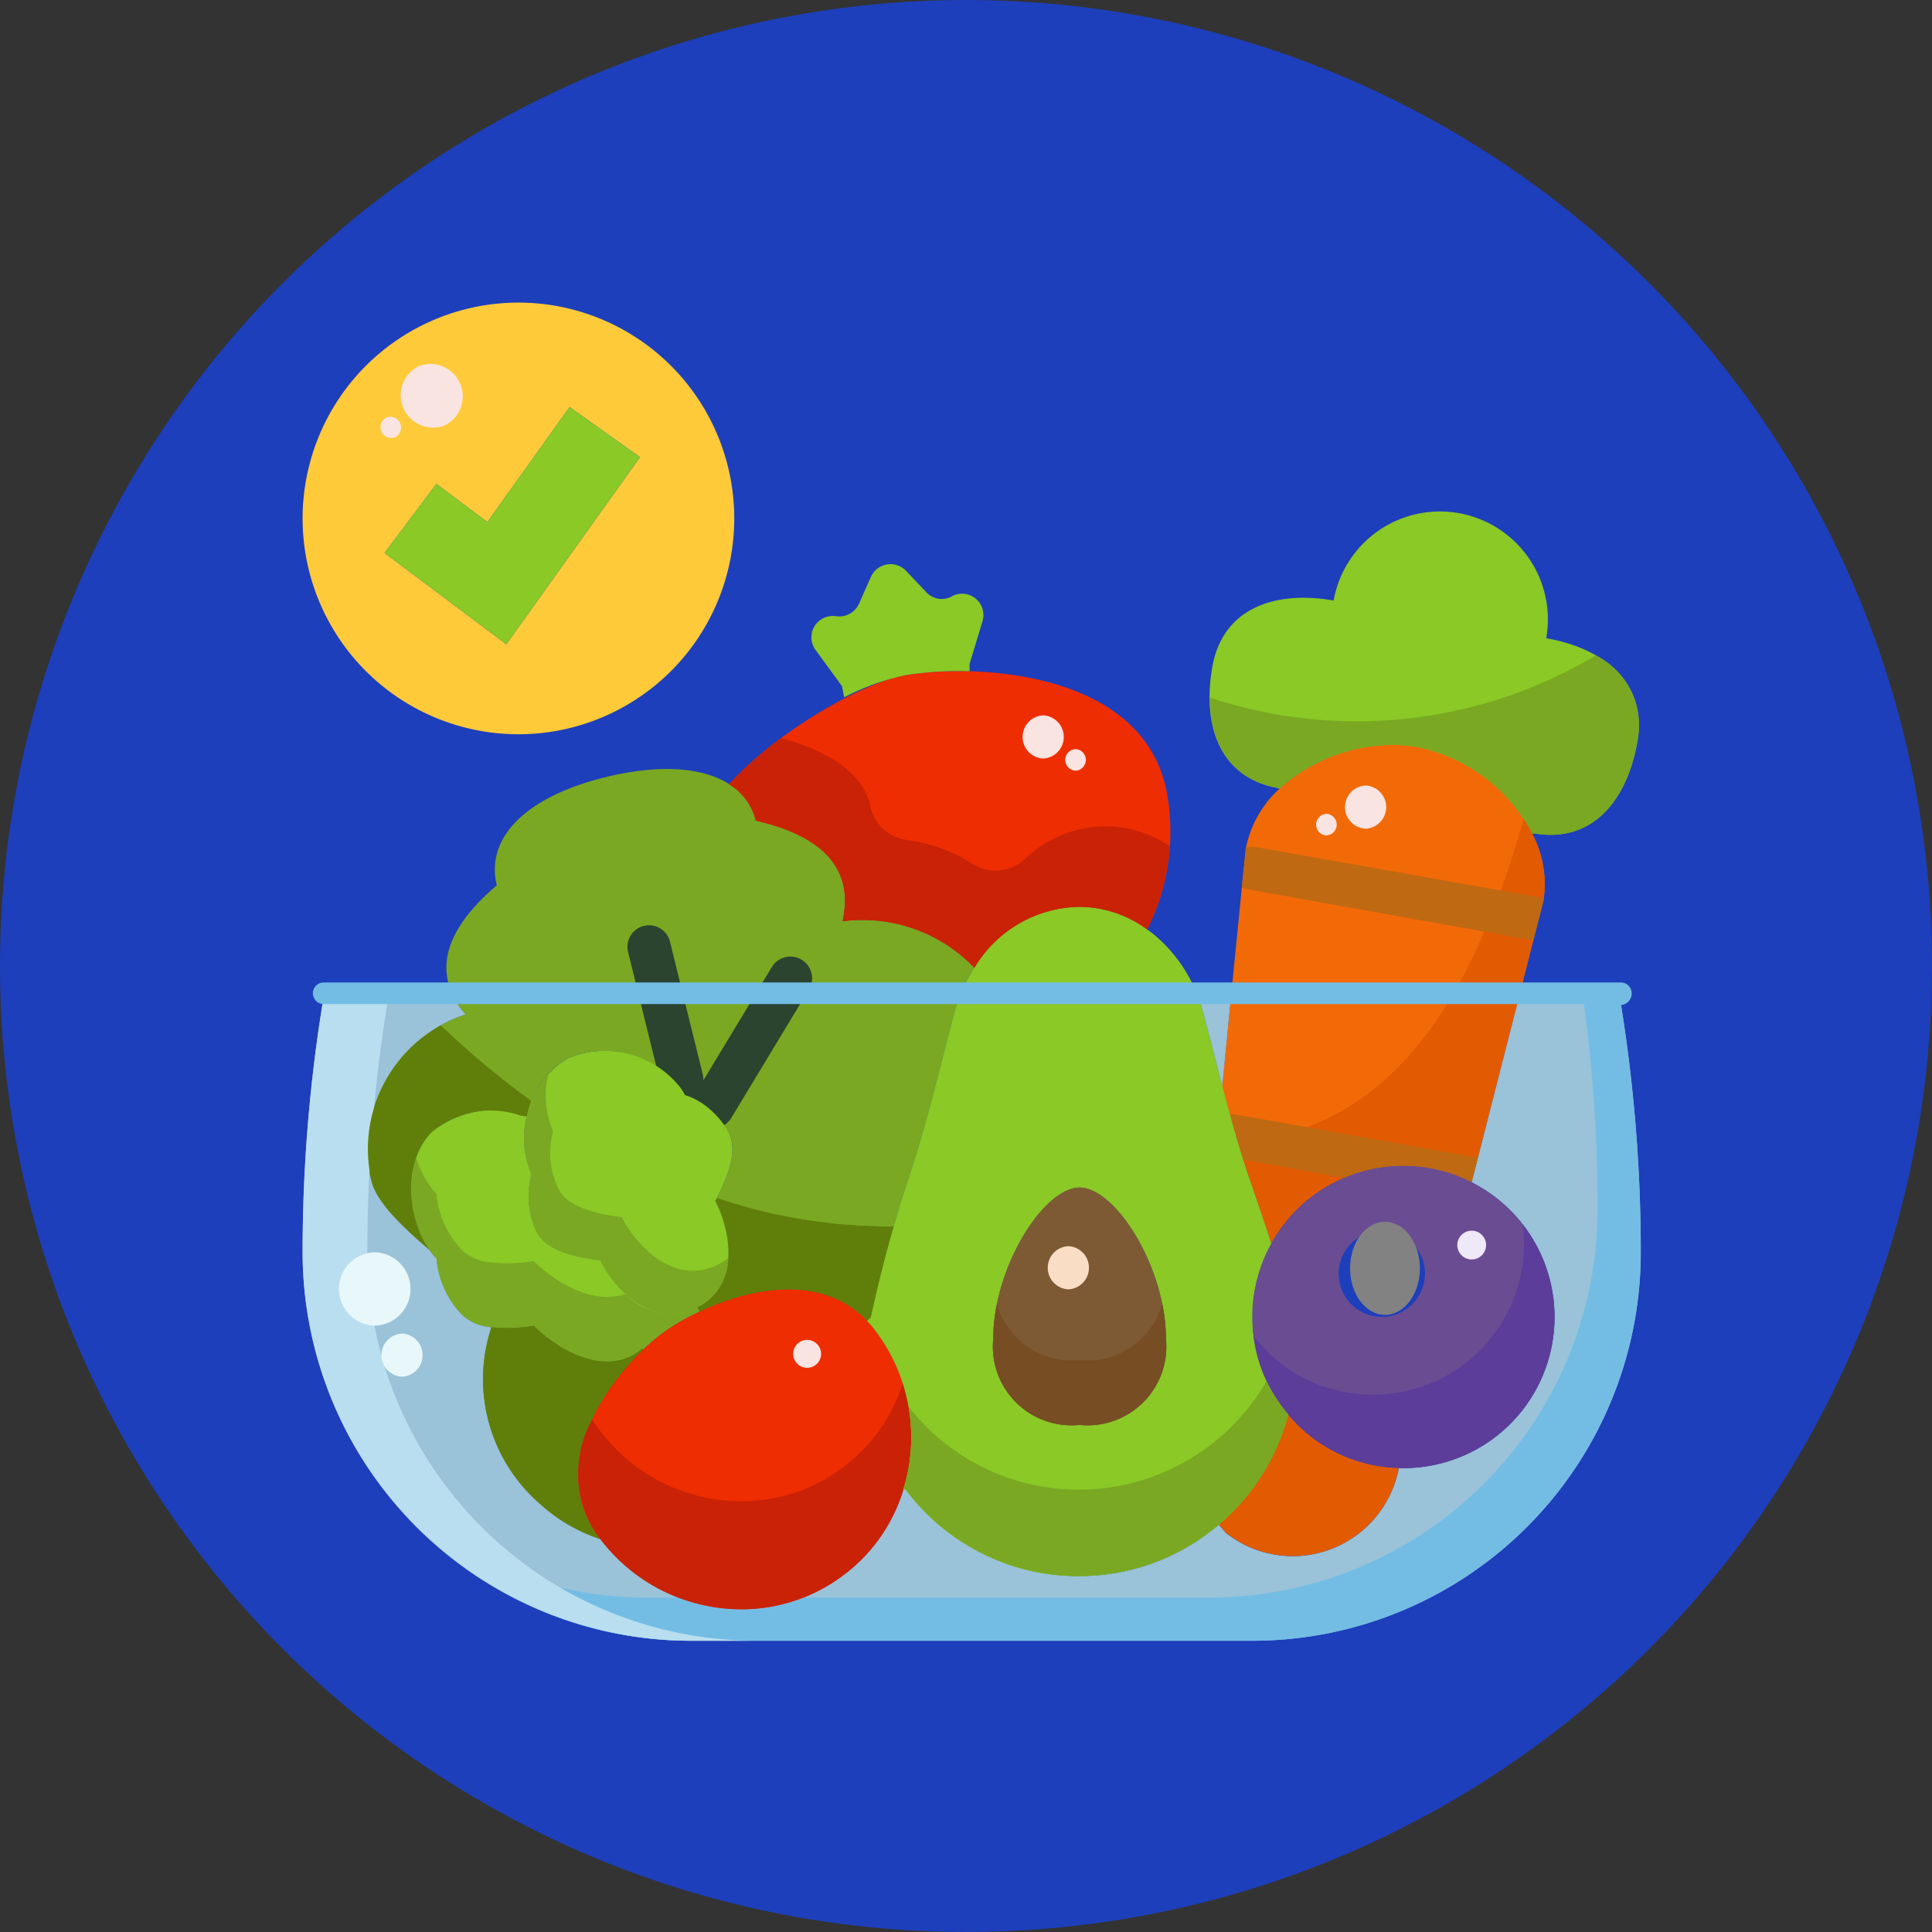 <svg xmlns="http://www.w3.org/2000/svg" width="83" height="83" viewBox="0 0 83 83">
  <rect x="0" y="0" width="83" height="83" fill="#333333" stroke="none"/>
  <g id="Grupo_1099806" data-name="Grupo 1099806" transform="translate(-329.813 -2327)">
    <circle id="Elipse_11524" data-name="Elipse 11524" cx="41.5" cy="41.5" r="41.5" transform="translate(329.813 2327)" fill="#1d3fbb"/>
    <g id="vegetales" transform="translate(341.813 2339)">
      <path id="Trazado_873994" data-name="Trazado 873994" d="M57.007,25.319a4.632,4.632,0,0,1,.473,2.874s-.074.278-.2.788l-12.3-2.188-.362-.037.083-.835a4.656,4.656,0,0,1,1.437-2.541,7.3,7.3,0,0,1,4.859-1.892,5.775,5.775,0,0,1,1.066.093,7.161,7.161,0,0,1,4.951,3.737Z" transform="translate(-3.174 -1.491)" fill="#f26a07"/>
      <g id="Grupo_1099796" data-name="Grupo 1099796" transform="translate(3.763 21.04)">
        <path id="Trazado_873995" data-name="Trazado 873995" d="M16.2,49.383c-1.456,1.261-3.533.148-4.664-.983a6.627,6.627,0,0,1-1.817.065,7.086,7.086,0,0,0,2.068,7.575A7.165,7.165,0,0,0,14.4,57.57c-.028-.037-.056-.065-.083-.1-2.133-2.884.1-6.287,1.919-8.039Z" transform="translate(-4.371 -24.489)" fill="#7aa822"/>
        <g id="Grupo_1099794" data-name="Grupo 1099794" transform="translate(0 9.631)">
          <path id="Trazado_873996" data-name="Trazado 873996" d="M7.633,33H16.59l1.085,4.386c-.009,0-.028-.009-.037-.009a4.09,4.09,0,0,0-5-1.595,3.611,3.611,0,0,0-1.762,2.439h-.009a4.448,4.448,0,0,0-4.089.723c-1.317,1.317-1.057,3.765-.111,5.081-.76-.658-2.142-1.836-2.457-2.837-.936-2.921,1.076-6.342,4.006-7.279A3.574,3.574,0,0,1,7.633,33Z" transform="translate(-3.98 -33)" fill="#7aa822"/>
        </g>
        <g id="Grupo_1099795" data-name="Grupo 1099795" transform="translate(3.416)">
          <path id="Trazado_873997" data-name="Trazado 873997" d="M22.772,33l-3.041,5.016a3.087,3.087,0,0,0-1.066-.631L17.58,33Z" transform="translate(-8.386 -23.369)" fill="#7aa822"/>
          <path id="Trazado_873998" data-name="Trazado 873998" d="M26.671,47.177c-1.966-2.2-5.137-1.521-7.288-.5l-.093-.185c1.817-.936,1.474-3.208.77-4.571.491-.918,1-2.1.584-2.911a3.6,3.6,0,0,0-.788-.983v-.009L22.9,33H30.63a5.461,5.461,0,0,0-.3.853c-.612,2.309-1.15,4.636-1.9,6.9a61.936,61.936,0,0,0-1.752,6.416Z" transform="translate(-8.51 -23.369)" fill="#7aa822"/>
          <path id="Trazado_873999" data-name="Trazado 873999" d="M24.684,29.147a6.654,6.654,0,0,1,5.665,2,5.816,5.816,0,0,0-.566,1.094H7.9c-.723-1.641.287-3.236,1.929-4.636-.491-1.984,1.159-3.774,4.636-4.636,2.309-.575,4.191-.445,5.341.287a2.522,2.522,0,0,1,1.15,1.567C23.451,25.392,25.25,26.644,24.684,29.147Z" transform="translate(-7.664 -22.613)" fill="#7aa822"/>
        </g>
      </g>
      <g id="Grupo_1099797" data-name="Grupo 1099797" transform="translate(3.763 32.052)">
        <path id="Trazado_874000" data-name="Trazado 874000" d="M16.2,49.383c-1.456,1.261-3.533.148-4.664-.983a6.627,6.627,0,0,1-1.817.065,7.086,7.086,0,0,0,2.068,7.575A7.165,7.165,0,0,0,14.4,57.57c-.028-.037-.056-.065-.083-.1-2.133-2.884.1-6.287,1.919-8.039Z" transform="translate(-4.371 -35.501)" fill="#607f0a"/>
        <path id="Trazado_874001" data-name="Trazado 874001" d="M10.6,38.366l.25.037a4.772,4.772,0,0,1,.21-.649A36.907,36.907,0,0,1,7.15,34.489,6.066,6.066,0,0,0,4.212,41.3c.315,1,1.7,2.179,2.457,2.837-.946-1.317-1.205-3.765.111-5.081a3.918,3.918,0,0,1,3.82-.686Z" transform="translate(-3.98 -34.489)" fill="#607f0a"/>
        <path id="Trazado_874002" data-name="Trazado 874002" d="M20.124,42.485l-.064.125c.7,1.363,1.048,3.635-.77,4.571l.093.185c2.114-1,5.23-1.669,7.2.4l.167-.167c.28-1.307.621-2.6.992-3.891A22.876,22.876,0,0,1,20.124,42.485Z" transform="translate(-5.094 -35.071)" fill="#607f0a"/>
      </g>
      <path id="Trazado_874003" data-name="Trazado 874003" d="M56.427,32.576H44.03l.538-5.406.362.037,12.3,2.188C57.058,30.081,56.779,31.194,56.427,32.576Z" transform="translate(-3.131 -1.904)" fill="#f26a07"/>
      <path id="Trazado_874004" data-name="Trazado 874004" d="M41.627,32.709H31.52a6.3,6.3,0,0,1,.575-1.113A5.345,5.345,0,0,1,36.536,29H36.6a4.9,4.9,0,0,1,2.893.964,4.816,4.816,0,0,1,.427.334A6.406,6.406,0,0,1,41.627,32.709Z" transform="translate(-2.221 -2.038)" fill="#8ac926"/>
      <path id="Trazado_874005" data-name="Trazado 874005" d="M44,33H56.4c-.566,2.225-1.326,5.146-2.077,8.113a6.468,6.468,0,0,0-2.93-.7h-.037L44.2,39.148c-.213-.714-.408-1.437-.593-2.16Z" transform="translate(-3.101 -2.329)" fill="#f26a07"/>
      <path id="Trazado_874006" data-name="Trazado 874006" d="M45.266,51.109l-.009.009a9.31,9.31,0,0,1-8.966,6.917h-.065a9.256,9.256,0,0,1-4.237-1.029,9.544,9.544,0,0,1-3.245-2.726h-.009a7.6,7.6,0,0,0-1.178-6.741,2.867,2.867,0,0,0-.306-.362l.009-.009a61.936,61.936,0,0,1,1.752-6.416c.751-2.262,1.289-4.59,1.9-6.9a5.461,5.461,0,0,1,.3-.853H41.316a6.585,6.585,0,0,1,.287.853c.278,1.048.547,2.1.816,3.134.185.723.38,1.446.593,2.16.158.538.325,1.076.5,1.6.232.7.733,2.1,1.011,3a6.459,6.459,0,0,0-.816,3.153,6.344,6.344,0,0,0,1.558,4.2ZM40,47.836c0-3.069-2.17-6.491-3.709-6.491s-3.709,3.421-3.709,6.491a3.382,3.382,0,0,0,3.709,3.709A3.382,3.382,0,0,0,40,47.836Z" transform="translate(-1.91 -2.329)" fill="#8ac926"/>
      <path id="Trazado_874007" data-name="Trazado 874007" d="M6.818,44.419c-.946-1.317-1.205-3.765.111-5.081a4.448,4.448,0,0,1,4.089-.723,3.854,3.854,0,0,0,.185,2.559,3.52,3.52,0,0,0,.232,2.485c.417.807,1.678,1.076,2.717,1.205.7,1.372,2.355,2.958,4.173,2.021l.093.185a9.218,9.218,0,0,0-1.586.918A8.456,8.456,0,0,0,16,48.7l-.037-.046c-1.456,1.261-3.533.148-4.664-.983a6.681,6.681,0,0,1-1.827.065,2.056,2.056,0,0,1-1.252-.529,3.984,3.984,0,0,1-1.1-2.42,1.931,1.931,0,0,1-.3-.371Z" transform="translate(-0.366 -2.723)" fill="#8ac926"/>
      <path id="Trazado_874008" data-name="Trazado 874008" d="M39.583,23.374a9.32,9.32,0,0,1-.844,5.758l-.028.037a4.9,4.9,0,0,0-2.893-.964h-.065A5.346,5.346,0,0,0,31.3,30.819a6.654,6.654,0,0,0-5.665-2c.566-2.5-1.233-3.755-3.727-4.321a2.522,2.522,0,0,0-1.15-1.567c2.012-2.216,5.656-4.349,7.594-4.683,3.041-.519,10.32-.176,11.229,5.128Z" transform="translate(-1.438 -1.242)" fill="#ee2d02"/>
      <path id="Trazado_874009" data-name="Trazado 874009" d="M42.42,33h1.493l-.389,3.987c-.269-1.038-.538-2.086-.816-3.134A6.585,6.585,0,0,0,42.42,33Z" transform="translate(-3.014 -2.329)" fill="#9ac2d8"/>
      <path id="Trazado_874010" data-name="Trazado 874010" d="M57.57,33.074,57.561,33H53.3c-.575,2.244-1.326,5.183-2.077,8.123A6.487,6.487,0,0,1,48.289,53.4a1.37,1.37,0,0,1-.195-.009,4.644,4.644,0,0,1-4.562,3.792,4.747,4.747,0,0,1-.807-.074,4.59,4.59,0,0,1-2.058-.927l-.306-.352a9.172,9.172,0,0,1-5.981,2.207h-.065a9.11,9.11,0,0,1-4.191-1.011,9.207,9.207,0,0,1-3.208-2.7l-.1-.028a7.182,7.182,0,0,1-2.633,3.737,7.262,7.262,0,0,1-4.339,1.428A7.612,7.612,0,0,1,13.8,56.45a7.165,7.165,0,0,1-2.615-1.53,7.086,7.086,0,0,1-2.068-7.575,2.082,2.082,0,0,1-1.261-.529,3.984,3.984,0,0,1-1.1-2.42,1.931,1.931,0,0,1-.3-.371c-.76-.658-2.142-1.836-2.457-2.837C3.058,38.267,5.071,34.845,8,33.909A3.574,3.574,0,0,1,7.416,33H1.927l-.009.074A66.923,66.923,0,0,0,1,44.127a16.691,16.691,0,0,0,16.69,16.69H41.8a16.691,16.691,0,0,0,16.69-16.69A66.923,66.923,0,0,0,57.57,33.074Z" transform="translate(0 -2.329)" fill="#9ac2d8"/>
      <path id="Trazado_874011" data-name="Trazado 874011" d="M58.8,44.127a16.691,16.691,0,0,1-16.69,16.69H18A16.589,16.589,0,0,1,5.32,54.957a16.563,16.563,0,0,0,10.83,4.006H40.258a16.691,16.691,0,0,0,16.69-16.69A66.032,66.032,0,0,0,56.3,33h1.576l.009.074A66.923,66.923,0,0,1,58.8,44.127Z" transform="translate(-0.314 -2.329)" fill="#73bde5"/>
      <path id="Trazado_874012" data-name="Trazado 874012" d="M20.472,60.817H17.69A16.718,16.718,0,0,1,1,44.127a66.923,66.923,0,0,1,.918-11.053L1.927,33H4.709l-.009.074a66.923,66.923,0,0,0-.918,11.053,16.718,16.718,0,0,0,16.69,16.69Z" transform="translate(0 -2.329)" fill="#b9deef"/>
      <path id="Trazado_874013" data-name="Trazado 874013" d="M10.272,1A9.272,9.272,0,1,1,1,10.272,9.276,9.276,0,0,1,10.272,1ZM9.753,15.678l5.74-8.039L12.47,5.488,8.937,10.43,6.749,8.789,4.523,11.756Z" transform="translate(0)" fill="#ffca3a"/>
      <path id="Trazado_874014" data-name="Trazado 874014" d="M15.769,7.991,10.03,16.03,4.8,12.108,7.025,9.141l2.188,1.641L12.746,5.84Z" transform="translate(-0.277 -0.352)" fill="#8ac926"/>
      <path id="Trazado_874015" data-name="Trazado 874015" d="M18.417,47.23a9.218,9.218,0,0,0-1.586.918,8.456,8.456,0,0,0-.835.714l-.037-.046c-1.456,1.261-3.533.148-4.664-.983a6.627,6.627,0,0,1-1.817.065,2.082,2.082,0,0,1-1.261-.529,3.984,3.984,0,0,1-1.1-2.42,1.931,1.931,0,0,1-.3-.371,4.62,4.62,0,0,1-.575-3.969A4.154,4.154,0,0,0,6.818,41.8a1.931,1.931,0,0,0,.3.371,3.984,3.984,0,0,0,1.1,2.42,2.082,2.082,0,0,0,1.261.529,6.627,6.627,0,0,0,1.817-.065c.955.955,2.587,1.9,3.95,1.409a2.608,2.608,0,0,0,3.078.584Z" transform="translate(-0.366 -2.883)" fill="#7aa822"/>
      <path id="Trazado_874016" data-name="Trazado 874016" d="M30.606,14.5a.918.918,0,0,1,1.317,1.076l-.556,1.836v.306a14.779,14.779,0,0,0-2.735.167,10.446,10.446,0,0,0-2.652.955l-.093-.482L24.755,16.81a.917.917,0,0,1,.723-1.465.9.9,0,0,1,.158.009.928.928,0,0,0,.983-.538l.51-1.15a.922.922,0,0,1,1.511-.26l.862.909a.909.909,0,0,0,.668.3.923.923,0,0,0,.436-.111Z" transform="translate(-1.715 -0.882)" fill="#8ac926"/>
      <path id="Trazado_874017" data-name="Trazado 874017" d="M57.485,16.122c2.522.445,4.358,1.947,3.913,4.46S59.46,24.95,56.938,24.5l-.046.028A7.161,7.161,0,0,0,51.94,20.8a5.775,5.775,0,0,0-1.066-.093,7.3,7.3,0,0,0-4.859,1.892l-.037-.037c-2.522-.445-3.282-2.689-2.837-5.211s2.689-3.292,5.211-2.847a4.638,4.638,0,0,1,9.133,1.623Z" transform="translate(-3.058 -0.704)" fill="#8ac926"/>
      <path id="Trazado_874018" data-name="Trazado 874018" d="M43.037,19.16c.008,1.942.877,3.519,2.942,3.883l.037.037a7.3,7.3,0,0,1,4.859-1.892,5.775,5.775,0,0,1,1.066.093,7.161,7.161,0,0,1,4.951,3.737l.046-.028c2.522.445,4.015-1.4,4.46-3.922a3.368,3.368,0,0,0-1.778-3.722A20.047,20.047,0,0,1,43.037,19.16Z" transform="translate(-3.059 -1.19)" fill="#7aa822"/>
      <path id="Trazado_874019" data-name="Trazado 874019" d="M57.472,24.918c-.389,1.356-.823,2.69-1.326,3.964l1.969.35c.13-.51.2-.788.2-.788a4.632,4.632,0,0,0-.473-2.874,5.935,5.935,0,0,0-.374-.652Z" transform="translate(-4.013 -1.741)" fill="#e25b00"/>
      <path id="Trazado_874020" data-name="Trazado 874020" d="M45.272,39.039l6.2,1.1h.037a6.357,6.357,0,0,1,2.93.7c.751-2.939,1.5-5.879,2.077-8.123.352-1.382.631-2.494.807-3.18l-1.969-.35C53.406,34.143,50.449,38.181,45.272,39.039Z" transform="translate(-3.222 -2.052)" fill="#e25b00"/>
      <path id="Trazado_874021" data-name="Trazado 874021" d="M44.25,39.63,51.4,40.9a6.469,6.469,0,0,0-5.638,3.338c-.121-.38-.278-.844-.436-1.317-.213-.64-.436-1.28-.575-1.688-.176-.529-.343-1.066-.5-1.6Z" transform="translate(-3.147 -2.811)" fill="#e25b00"/>
      <path id="Trazado_874022" data-name="Trazado 874022" d="M46.436,52.52a6.375,6.375,0,0,0,4.747,2.29A4.644,4.644,0,0,1,46.621,58.6a4.747,4.747,0,0,1-.807-.074,4.59,4.59,0,0,1-2.058-.927l-.306-.352a9.212,9.212,0,0,0,2.986-4.729Z" transform="translate(-3.089 -3.749)" fill="#e25b00"/>
      <g id="Grupo_1099798" data-name="Grupo 1099798" transform="translate(3.763 32.052)">
        <path id="Trazado_874023" data-name="Trazado 874023" d="M16.2,49.383c-1.456,1.261-3.533.148-4.664-.983a6.627,6.627,0,0,1-1.817.065,7.086,7.086,0,0,0,2.068,7.575A7.165,7.165,0,0,0,14.4,57.57c-.028-.037-.056-.065-.083-.1-2.133-2.884.1-6.287,1.919-8.039Z" transform="translate(-4.371 -35.501)" fill="#607f0a"/>
        <path id="Trazado_874024" data-name="Trazado 874024" d="M10.6,38.366l.25.037a4.772,4.772,0,0,1,.21-.649A36.907,36.907,0,0,1,7.15,34.489,6.066,6.066,0,0,0,4.212,41.3c.315,1,1.7,2.179,2.457,2.837-.946-1.317-1.205-3.765.111-5.081a3.918,3.918,0,0,1,3.82-.686Z" transform="translate(-3.98 -34.489)" fill="#607f0a"/>
        <path id="Trazado_874025" data-name="Trazado 874025" d="M20.124,42.485l-.064.125c.7,1.363,1.048,3.635-.77,4.571l.093.185c2.114-1,5.23-1.669,7.2.4l.167-.167c.28-1.307.621-2.6.992-3.891A22.876,22.876,0,0,1,20.124,42.485Z" transform="translate(-5.094 -35.071)" fill="#607f0a"/>
      </g>
      <path id="Trazado_874026" data-name="Trazado 874026" d="M14.725,57.448c-.028-.037-.056-.065-.083-.1-2.133-2.884.1-6.287,1.919-8.039a8.456,8.456,0,0,1,.835-.714,9.218,9.218,0,0,1,1.586-.918c2.114-1,5.23-1.669,7.2.4a3.813,3.813,0,0,1,.389.464A7.577,7.577,0,0,1,27.743,55.3a7.182,7.182,0,0,1-2.633,3.737,7.262,7.262,0,0,1-4.339,1.428,7.612,7.612,0,0,1-6.046-3.013Z" transform="translate(-0.929 -3.327)" fill="#ee2d02"/>
      <path id="Trazado_874027" data-name="Trazado 874027" d="M27.744,55.613A7.182,7.182,0,0,1,25.11,59.35a7.262,7.262,0,0,1-4.339,1.428,7.612,7.612,0,0,1-6.046-3.013c-.028-.037-.056-.065-.083-.1a4.725,4.725,0,0,1-.269-5.044,3.429,3.429,0,0,0,.269.408c.028.037.056.065.083.1a7.612,7.612,0,0,0,6.046,3.013,7.277,7.277,0,0,0,6.945-5.072A7.525,7.525,0,0,1,27.744,55.613Z" transform="translate(-0.93 -3.644)" fill="#c92206"/>
      <g id="Grupo_1099799" data-name="Grupo 1099799" transform="translate(14.956 27.748)">
        <path id="Trazado_874028" data-name="Trazado 874028" d="M19.314,36.507a.913.913,0,0,1-.454.77,1.728,1.728,0,0,0-.343-.13,2.467,2.467,0,0,0-.4-.556,3.746,3.746,0,0,0-.825-.677L16.078,31a.927.927,0,0,1,1.8-.445l1.409,5.7a1.151,1.151,0,0,1,.028.25Z" transform="translate(-16.051 -29.848)" fill="#2a4430"/>
      </g>
      <g id="Grupo_1099800" data-name="Grupo 1099800" transform="translate(17.764 29.113)">
        <path id="Trazado_874029" data-name="Trazado 874029" d="M24.059,32.729,20.73,38.237a1.022,1.022,0,0,1-.315.315,3.4,3.4,0,0,0-1.335-1.168.623.623,0,0,1,.056-.111l.4-.658,2.93-4.849a.932.932,0,1,1,1.595.964Z" transform="translate(-19.08 -31.319)" fill="#2a4430"/>
      </g>
      <g id="Grupo_1099801" data-name="Grupo 1099801" transform="translate(41.353 24.378)">
        <path id="Trazado_874030" data-name="Trazado 874030" d="M57.492,28.417a.543.543,0,0,1-.019.121s-.074.278-.2.788c-.065.25-.139.556-.232.909L44.8,28.046a.718.718,0,0,1-.278-.1L44.6,27.1l.083-.835v-.009a.9.9,0,0,1,.445-.028Z" transform="translate(-44.52 -26.213)" fill="#bf6913"/>
      </g>
      <g id="Grupo_1099802" data-name="Grupo 1099802" transform="translate(40.834 35.859)">
        <path id="Trazado_874031" data-name="Trazado 874031" d="M54.614,40.473c-.093.352-.176.7-.269,1.057a6.357,6.357,0,0,0-2.93-.7h-.037a6.128,6.128,0,0,0-2.476.51l-4.358-.779c-.111-.334-.213-.668-.315-1-.093-.315-.176-.631-.269-.946a.613.613,0,0,1,.26,0l.167.028Z" transform="translate(-43.96 -38.595)" fill="#bf6913"/>
      </g>
      <path id="Trazado_874032" data-name="Trazado 874032" d="M4.223,45a1.577,1.577,0,0,0,0,3.153A1.577,1.577,0,0,0,4.223,45Z" transform="translate(-0.123 -3.202)" fill="#e8f7f9"/>
      <path id="Trazado_874033" data-name="Trazado 874033" d="M5.536,48.767a.928.928,0,0,0,0,1.854A.928.928,0,0,0,5.536,48.767Z" transform="translate(-0.265 -3.476)" fill="#e8f7f9"/>
      <g id="Grupo_1099804" data-name="Grupo 1099804" transform="translate(4.335 3.603)">
        <path id="Trazado_874034" data-name="Trazado 874034" d="M36.777,21.688a.464.464,0,0,0,0,.927A.464.464,0,0,0,36.777,21.688Z" transform="translate(-6.906 -5.109)" fill="#f9e4e1"/>
        <path id="Trazado_874035" data-name="Trazado 874035" d="M48.4,24.688a.464.464,0,0,0,0,.927A.464.464,0,0,0,48.4,24.688Z" transform="translate(-7.752 -5.327)" fill="#f9e4e1"/>
        <g id="Grupo_1099803" data-name="Grupo 1099803">
          <path id="Trazado_874036" data-name="Trazado 874036" d="M6.343,3.923A1.392,1.392,0,0,0,7.408,6.492,1.392,1.392,0,0,0,6.343,3.923Z" transform="translate(-4.663 -3.807)" fill="#f9e4e1"/>
          <path id="Trazado_874037" data-name="Trazado 874037" d="M4.872,6.316a.464.464,0,0,0,.355.856A.464.464,0,0,0,4.872,6.316Z" transform="translate(-4.596 -3.987)" fill="#f9e4e1"/>
        </g>
        <path id="Trazado_874038" data-name="Trazado 874038" d="M24.33,49.061a.6.6,0,0,0,0,1.2A.6.6,0,0,0,24.33,49.061Z" transform="translate(-5.99 -7.101)" fill="#f9e4e1"/>
        <path id="Trazado_874039" data-name="Trazado 874039" d="M50.18,23.375a.928.928,0,0,0,0,1.854A.928.928,0,0,0,50.18,23.375Z" transform="translate(-7.848 -5.231)" fill="#f9e4e1"/>
        <path id="Trazado_874040" data-name="Trazado 874040" d="M35.242,20.125a.928.928,0,0,0,0,1.854A.928.928,0,0,0,35.242,20.125Z" transform="translate(-6.761 -4.995)" fill="#f9e4e1"/>
      </g>
      <path id="Trazado_874041" data-name="Trazado 874041" d="M54.421,41.7a6.487,6.487,0,0,1-2.93,12.276,1.37,1.37,0,0,1-.195-.009A6.507,6.507,0,0,1,45,47.491,6.488,6.488,0,0,1,51.454,41h.037a6.357,6.357,0,0,1,2.93.7Zm-2,3.931a1.854,1.854,0,1,0-1.854,1.854A1.86,1.86,0,0,0,52.418,45.636Z" transform="translate(-3.202 -2.911)" fill="#6a4c93"/>
      <ellipse id="Elipse_11529" data-name="Elipse 11529" cx="1.5" cy="2" rx="1.5" ry="2" transform="translate(46 40.488)" fill="#828282"/>
      <path id="Trazado_874042" data-name="Trazado 874042" d="M55.12,44a.618.618,0,0,0,0,1.236A.618.618,0,0,0,55.12,44Z" transform="translate(-3.895 -3.129)" fill="#efe8f9"/>
      <path id="Trazado_874043" data-name="Trazado 874043" d="M57.986,47.688a6.486,6.486,0,0,1-6.491,6.491,1.37,1.37,0,0,1-.195-.009,6.375,6.375,0,0,1-4.747-2.29,6.293,6.293,0,0,1-1.493-3.394,2.374,2.374,0,0,0,.185.241,6.375,6.375,0,0,0,4.747,2.29,1.369,1.369,0,0,0,.195.009,6.486,6.486,0,0,0,6.491-6.491,6.067,6.067,0,0,0-.056-.825A6.449,6.449,0,0,1,57.986,47.688Z" transform="translate(-3.206 -3.108)" fill="#5c3d99"/>
      <path id="Trazado_874044" data-name="Trazado 874044" d="M43.7,46.617a6.459,6.459,0,0,1,.816-3.153c-.121-.38-.278-.844-.436-1.317-.213-.64-.436-1.28-.575-1.688-.176-.529-.343-1.066-.5-1.6-.51-1.752-.936-3.533-1.409-5.294a6.585,6.585,0,0,0-.287-.853A6.406,6.406,0,0,0,39.6,30.3a4.817,4.817,0,0,0-.427-.334A4.9,4.9,0,0,0,36.284,29h-.065a5.345,5.345,0,0,0-4.441,2.6,6.3,6.3,0,0,0-.575,1.113,5.461,5.461,0,0,0-.3.853c-.612,2.309-1.15,4.636-1.9,6.9a57.013,57.013,0,0,0-1.678,6.157l-.167.167a3.813,3.813,0,0,1,.389.464,7.577,7.577,0,0,1,1.168,6.759l.1.028a9.207,9.207,0,0,0,3.208,2.7,9.11,9.11,0,0,0,4.191,1.011h.065a9.315,9.315,0,0,0,8.966-6.936A6.378,6.378,0,0,1,43.7,46.617Zm-7.418,4.636a3.382,3.382,0,0,1-3.709-3.709c0-3.069,2.17-6.491,3.709-6.491s3.709,3.421,3.709,6.491A3.382,3.382,0,0,1,36.284,51.253Z" transform="translate(-1.904 -2.038)" fill="#8ac926"/>
      <path id="Trazado_874045" data-name="Trazado 874045" d="M45.372,52.407a9.315,9.315,0,0,1-8.966,6.936h-.065a9.11,9.11,0,0,1-4.191-1.011,9.207,9.207,0,0,1-3.208-2.7l-.1-.028a7.5,7.5,0,0,0,.213-3.542,9.253,9.253,0,0,0,7.288,3.57h.065a9.309,9.309,0,0,0,8.03-4.664,6.72,6.72,0,0,0,.936,1.437Z" transform="translate(-2.026 -3.636)" fill="#7aa822"/>
      <path id="Trazado_874046" data-name="Trazado 874046" d="M36.709,42c1.539,0,3.709,3.421,3.709,6.491A3.382,3.382,0,0,1,36.709,52.2,3.382,3.382,0,0,1,33,48.491C33,45.421,35.17,42,36.709,42Z" transform="translate(-2.329 -2.984)" fill="#7d5a34"/>
      <path id="Trazado_874047" data-name="Trazado 874047" d="M40.418,48.883a3.382,3.382,0,0,1-3.709,3.709A3.382,3.382,0,0,1,33,48.883a7.424,7.424,0,0,1,.158-1.493,3.356,3.356,0,0,0,3.551,2.42,3.356,3.356,0,0,0,3.551-2.42A7.424,7.424,0,0,1,40.418,48.883Z" transform="translate(-2.329 -3.376)" fill="#774d23"/>
      <path id="Trazado_874048" data-name="Trazado 874048" d="M36.409,44.719a.928.928,0,0,0,0,1.854A.928.928,0,0,0,36.409,44.719Z" transform="translate(-2.512 -3.182)" fill="#f9dec5"/>
      <path id="Trazado_874049" data-name="Trazado 874049" d="M20.06,39.2c.417.807-.093,1.994-.584,2.911.7,1.363,1.048,3.635-.77,4.571s-3.468-.649-4.173-2.021c-1.038-.13-2.3-.4-2.717-1.205a3.52,3.52,0,0,1-.232-2.485,3.863,3.863,0,0,1-.2-2.485,3.689,3.689,0,0,1,1.79-2.513,4.107,4.107,0,0,1,4.6,1.038,2.467,2.467,0,0,1,.4.556,2.923,2.923,0,0,1,1.094.631,3.541,3.541,0,0,1,.8,1Z" transform="translate(-0.748 -2.52)" fill="#8ac926"/>
      <path id="Trazado_874050" data-name="Trazado 874050" d="M20.032,44.649a2.4,2.4,0,0,1-1.326,2.114c-1.817.936-3.468-.649-4.173-2.021-1.038-.13-2.3-.4-2.717-1.205a3.52,3.52,0,0,1-.232-2.485,3.863,3.863,0,0,1-.2-2.485,4.113,4.113,0,0,1,.927-1.836,3.813,3.813,0,0,0,.2,2.466,3.52,3.52,0,0,0,.232,2.485c.417.807,1.678,1.076,2.717,1.205.7,1.372,2.355,2.958,4.173,2.021A1.967,1.967,0,0,0,20.032,44.649Z" transform="translate(-0.748 -2.6)" fill="#7aa822"/>
      <g id="Grupo_1099805" data-name="Grupo 1099805" transform="translate(1.464 30.208)">
        <path id="Trazado_874051" data-name="Trazado 874051" d="M57.66,33.467a.484.484,0,0,1-.195-.04H1.964a.464.464,0,1,1,0-.927H57.67a.463.463,0,0,1,.457.388.5.5,0,0,1-.375.571A.512.512,0,0,1,57.66,33.467Z" transform="translate(-1.5 -32.5)" fill="#73bde5"/>
      </g>
      <path id="Trazado_874052" data-name="Trazado 874052" d="M39.694,25.825a9.442,9.442,0,0,1-.955,3.533l-.028.037a4.9,4.9,0,0,0-2.893-.964h-.065A5.346,5.346,0,0,0,31.3,31.046a6.654,6.654,0,0,0-5.665-2c.566-2.5-1.233-3.755-3.727-4.321a2.522,2.522,0,0,0-1.15-1.567,15.605,15.605,0,0,1,2.225-1.975c1.845.464,3.523,1.428,3.839,2.893a1.842,1.842,0,0,0,1.539,1.474,7,7,0,0,1,2.9,1.057,1.843,1.843,0,0,0,2.244-.269A5.039,5.039,0,0,1,36.9,24.972h.065a4.818,4.818,0,0,1,2.726.853Z" transform="translate(-1.438 -1.469)" fill="#c92206"/>
    </g>
  </g>
</svg>
